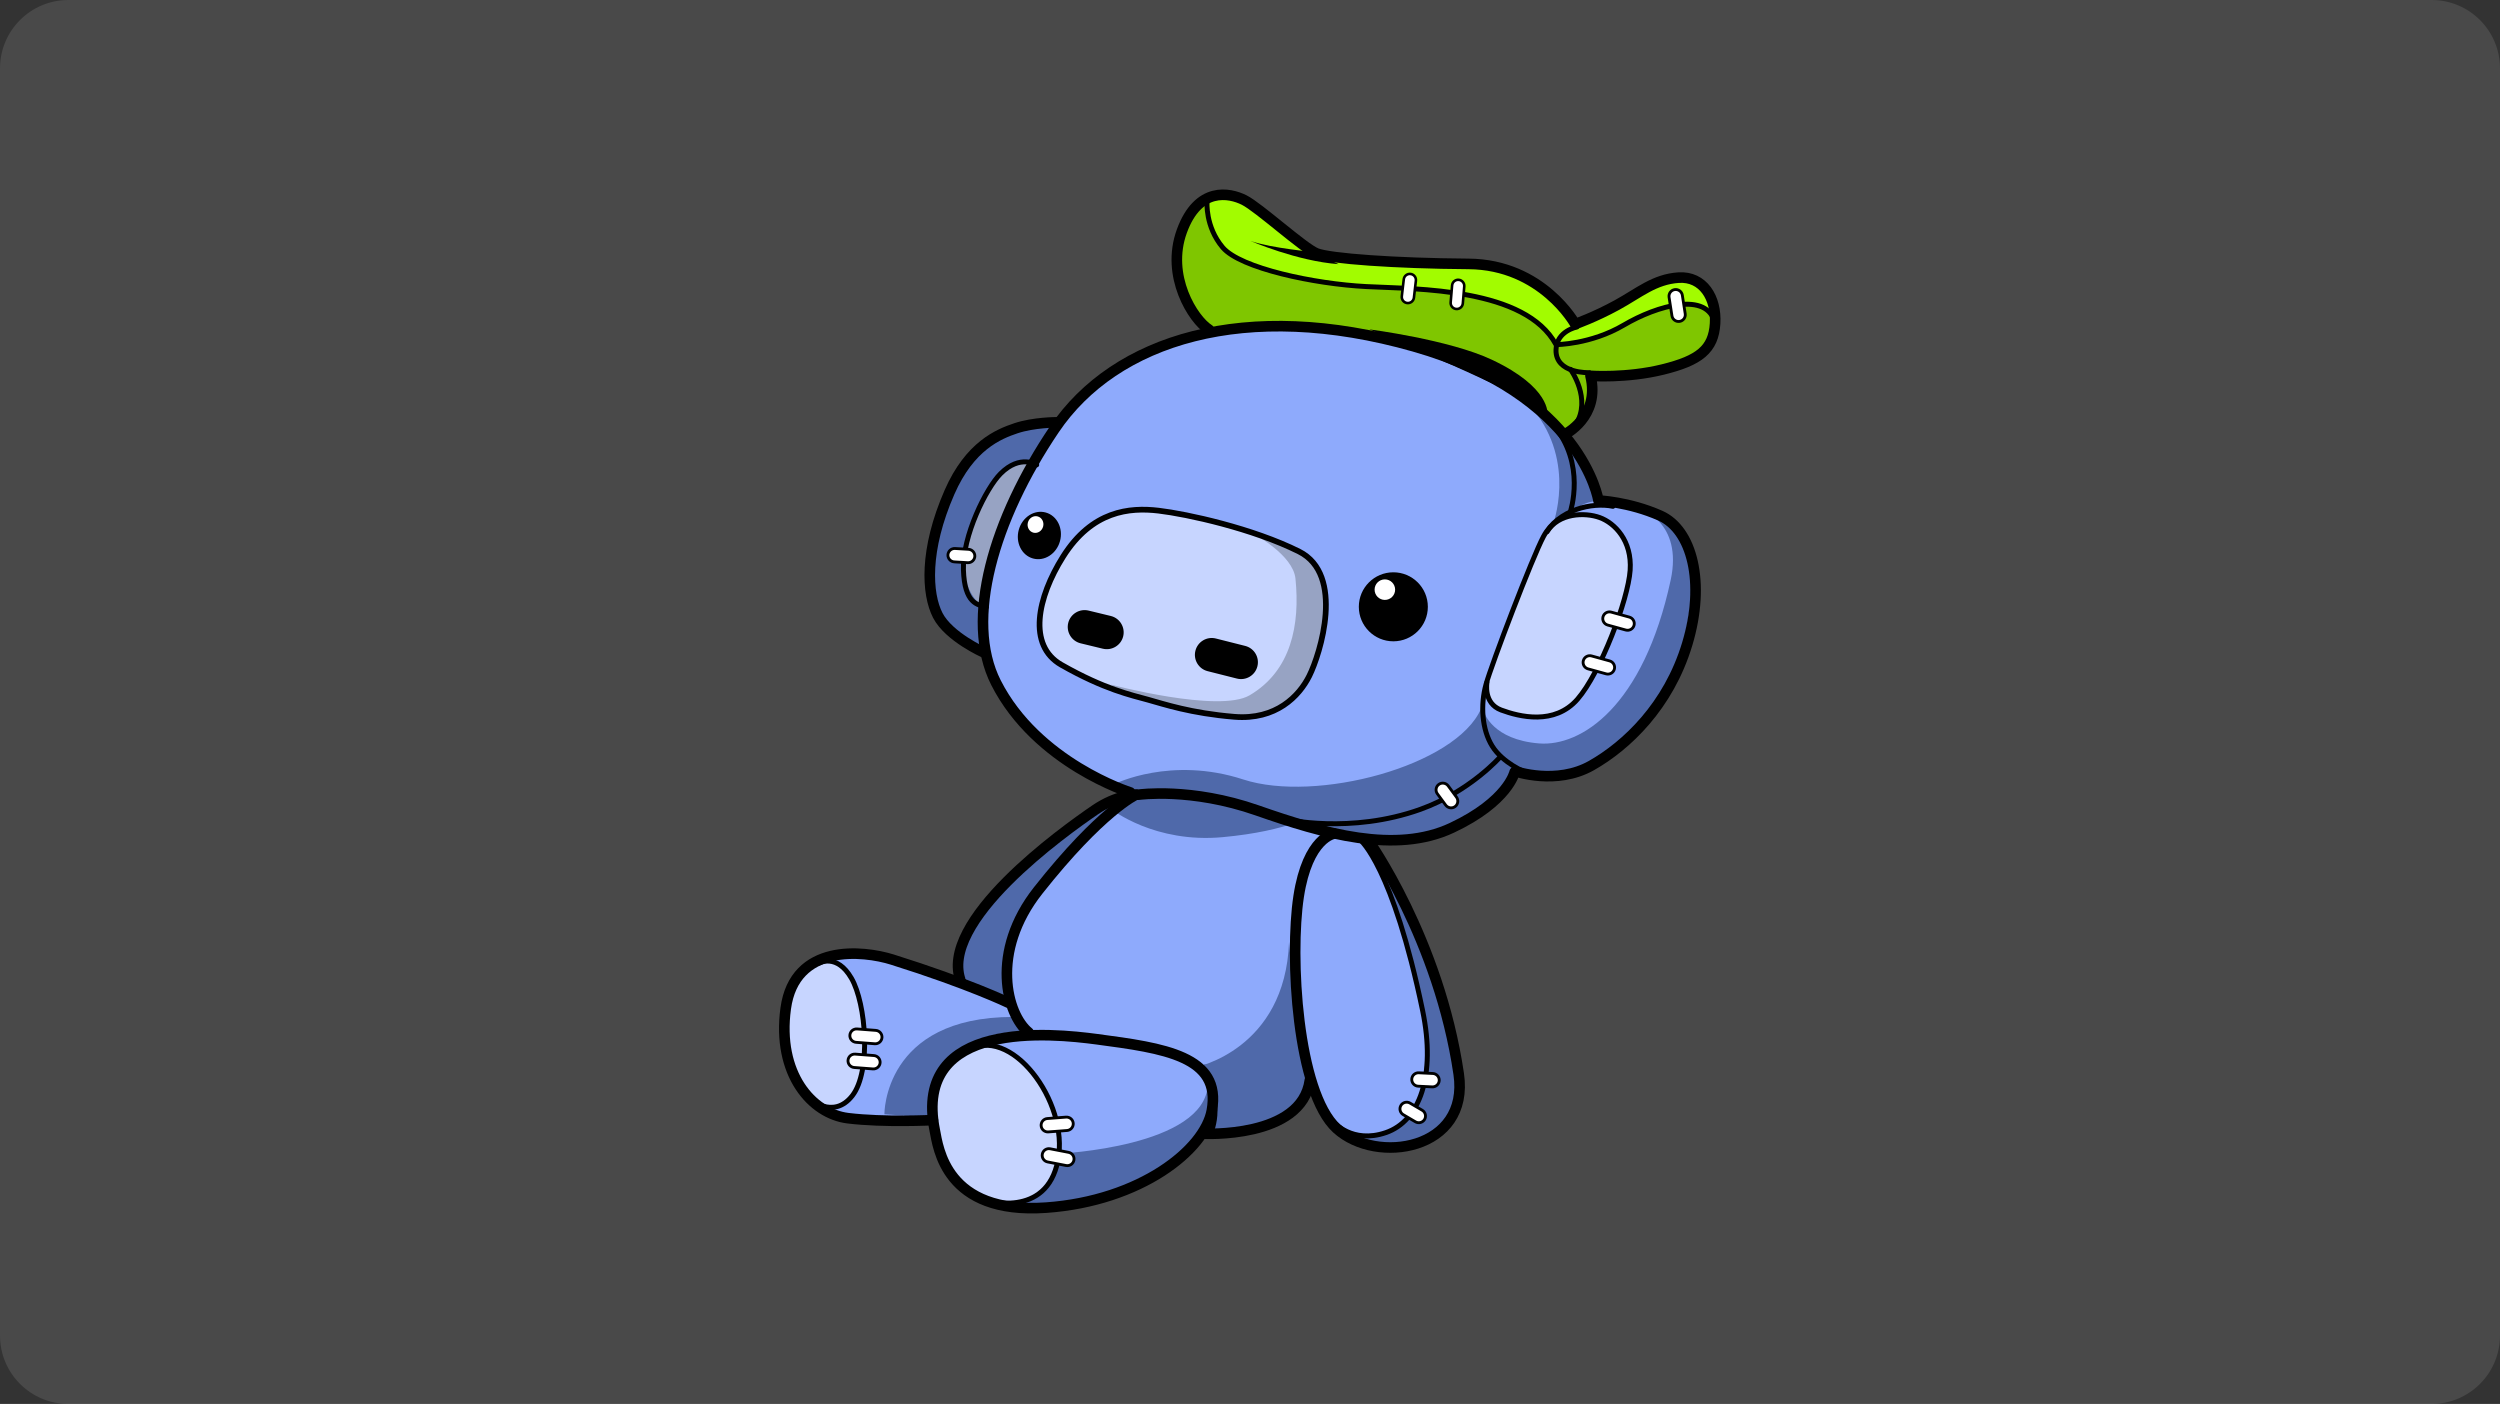 <svg version="1.1" xmlns="http://www.w3.org/2000/svg" xmlns:xlink="http://www.w3.org/1999/xlink" width="875.06" height="491.419" viewBox="0,0,875.06,491.419"><rect x="0" y="0" width="875.06" height="491.419" fill="#333333" stroke="none"/><g transform="translate(177.53,73.344)"><g data-paper-data="{&quot;isPaintingLayer&quot;:true}" fill-rule="nonzero" stroke-miterlimit="10" stroke-dasharray="" stroke-dashoffset="0" style="mix-blend-mode: normal"><path d="M-153.594,418.075c-13.219,0 -23.936,-10.716 -23.936,-23.936v-443.548c0,-13.219 10.716,-23.936 23.936,-23.936h827.188c13.219,0 23.936,10.716 23.936,23.936v443.548c0,13.219 -10.716,23.936 -23.936,23.936z" fill-opacity="0.106" fill="#ffffff" stroke="none" stroke-width="0" stroke-linecap="butt" stroke-linejoin="miter"/><path d="M244.6,41.347c0,0 -9.374,-10.445 -9.91,-22.765c-0.536,-12.32 8.838,-23.301 14.998,-24.104c6.16,-0.803 11.784,3.75 15.266,7.767c3.482,4.017 12.856,10.981 19.819,13.391c6.964,2.41 32.139,3.75 40.978,2.946c8.838,-0.803 25.176,0.268 35.085,7.767c9.91,7.499 12.32,12.856 12.32,12.856c0,0 11.249,-2.678 19.284,-7.767c8.035,-5.089 20.355,-10.177 24.64,-5.624c4.285,4.553 9.374,15.266 2.678,22.497c-6.696,7.231 -18.748,9.106 -25.979,9.642c-7.231,0.536 -13.927,0.536 -13.927,0.536c0,0 1.607,4.821 -2.143,10.445c-3.75,5.624 -6.964,10.177 -6.964,10.177c0,0 -110.345,-9.106 -126.147,-37.764z" fill="#a2fc00" stroke="none" stroke-width="0" stroke-linecap="butt" stroke-linejoin="miter"/><path d="M224.393,171.592c-5.923,-1.645 -15.208,-3.578 -30.417,-12.226c-11.936,-6.787 -8.428,-23.539 0.596,-37.872c10.139,-16.103 23.26,-17.296 33.399,-16.103c10.139,1.193 33.101,6.262 49.204,14.314c16.103,8.052 7.455,35.785 3.578,43.538c-3.543,7.087 -11.63,15.507 -26.242,14.314c-15.155,-1.237 -24.751,-4.473 -30.119,-5.964z" fill="#c7d5ff" stroke="none" stroke-width="0" stroke-linecap="butt" stroke-linejoin="miter"/><path d="M148.46,318.395c0,0 -15.24,1.172 -28.136,0c-12.896,-1.172 -24.619,-16.999 -22.86,-38.687c1.758,-21.688 25.791,-20.516 29.894,-19.93c4.103,0.586 30.481,9.379 30.481,9.379c-3.517,-15.24 24.619,-43.376 36.342,-51.582c11.723,-8.206 23.447,-14.068 23.447,-14.068c-31.653,-7.034 -51.582,-49.238 -51.582,-49.238c-21.102,-4.103 -21.688,-36.928 -9.965,-59.789c11.723,-22.86 36.342,-20.516 36.342,-20.516c57.444,-65.65 161.195,-14.654 175.263,0.586c14.068,15.24 15.24,27.55 15.24,27.55c0,0 16.999,-1.172 26.964,9.379c9.965,10.551 7.62,42.204 -12.309,67.995c-19.93,25.791 -45.135,17.585 -45.135,17.585c-9.379,24.033 -49.824,24.033 -49.824,24.033c7.034,11.137 26.964,53.927 29.894,77.374c2.931,23.447 -12.896,29.894 -30.481,28.722c-17.585,-1.172 -21.102,-23.447 -21.102,-23.447c-4.689,24.033 -36.928,18.171 -36.928,18.171c0,0 -7.034,9.379 -17.585,16.999c-10.551,7.62 -39.859,15.826 -56.858,9.379c-16.999,-6.448 -21.102,-29.894 -21.102,-29.894z" fill="#8eaafc" stroke="none" stroke-width="0" stroke-linecap="butt" stroke-linejoin="miter"/><path d="M224.393,171.592c-5.923,-1.645 -15.208,-3.578 -30.417,-12.226c-11.936,-6.787 -8.428,-23.539 0.596,-37.872c10.139,-16.103 23.26,-17.296 33.399,-16.103c10.139,1.193 33.101,6.262 49.204,14.314c16.103,8.052 7.455,35.785 3.578,43.538c-3.543,7.087 -11.63,15.507 -26.242,14.314c-15.155,-1.237 -24.751,-4.473 -30.119,-5.964z" fill="#c7d5ff" stroke="none" stroke-width="0" stroke-linecap="butt" stroke-linejoin="miter"/><path d="M98.021,282.258c1.337,-15.379 12.927,-20.728 12.927,-20.728c0,0 2.452,-0.669 7.132,4.012c4.681,4.681 7.355,15.156 7.355,30.535c0,15.379 -12.927,18.499 -12.927,18.499c0,0 -7.355,-2.452 -12.482,-14.042c-5.126,-11.59 -2.006,-18.277 -2.006,-18.277z" fill="#c7d5ff" stroke="none" stroke-width="0" stroke-linecap="butt" stroke-linejoin="miter"/><path d="M170.236,292.511c18.722,6.909 24.072,25.855 23.18,38.782c-0.892,12.927 -14.265,16.494 -14.265,16.494c0,0 -7.578,-0.223 -16.716,-3.566c-9.138,-3.343 -14.042,-13.15 -13.15,-30.09c0.892,-16.939 11.367,-20.06 11.367,-20.06z" fill="#c7d5ff" stroke="none" stroke-width="0" stroke-linecap="butt" stroke-linejoin="miter"/><path d="M363.478,113.088c3.343,-7.355 14.042,-8.024 21.174,-4.235c7.132,3.789 9.807,12.704 7.355,24.963c-2.452,12.259 -12.482,33.21 -19.837,39.897c-7.355,6.687 -23.18,3.789 -26.746,0c-3.566,-3.789 -2.006,-9.361 0.446,-16.271c2.452,-6.909 17.608,-44.354 17.608,-44.354z" fill="#c7d5ff" stroke="none" stroke-width="0" stroke-linecap="butt" stroke-linejoin="miter"/><path d="M173.802,110.636c-4.235,10.476 -7.132,28.529 -7.132,28.529c-3.12,-0.892 -6.687,-5.126 -7.132,-14.265c-0.446,-9.138 5.572,-23.626 11.59,-30.981c6.018,-7.355 12.482,-5.126 12.482,-5.126c0,0 -5.572,11.367 -9.807,21.843z" fill="#97a3c3" stroke="none" stroke-width="0" stroke-linecap="butt" stroke-linejoin="miter"/><path d="M200.027,213.819l8.49,-2.247l-27.219,32.712c5.494,-16.231 18.728,-30.465 18.728,-30.465z" fill="#000000" stroke="none" stroke-width="0" stroke-linecap="butt" stroke-linejoin="miter"/><path d="M245.649,42.066c0,0 -9.924,-8.714 -11.376,-19.848c-1.452,-11.134 5.809,-23.962 10.65,-25.657c0,0 0,6.535 3.389,13.07c3.389,6.535 12.828,10.65 26.141,13.554c13.312,2.905 23.236,3.631 32.192,3.873c8.956,0.242 28.803,1.452 39.695,5.083c10.892,3.631 17.911,9.924 20.574,14.765c0,0 14.039,-0.968 23.962,-6.293c9.924,-5.325 18.153,-9.682 24.688,-7.503c6.535,2.178 7.261,7.019 6.535,9.924c-0.726,2.905 -2.178,8.956 -13.07,11.376c-10.892,2.42 -28.561,2.662 -28.561,2.662c0,0 0.968,5.567 -1.694,11.134c-2.662,5.567 -8.026,10.905 -8.026,10.905c0,0 -22.713,-19.618 -29.248,-22.765c-6.535,-3.147 -44.052,-14.039 -57.122,-14.765c-13.07,-0.726 -38.727,0.484 -38.727,0.484z" fill="#7fc600" stroke="none" stroke-width="0" stroke-linecap="butt" stroke-linejoin="miter"/><path d="M243.984,299.064c0,0 10.991,6.92 5.292,24.017l-6.513,1.628c0,0 8.955,-15.265 1.221,-25.645z" fill="#000000" stroke="none" stroke-width="0" stroke-linecap="butt" stroke-linejoin="miter"/><path d="M183.609,88.793c-10.38,-4.152 -18.527,12.733 -22.592,28.542c-4.065,15.808 5.652,21.83 5.652,21.83l-0.625,15.103c0,0 -10.899,-4.413 -16.771,-16.157c-5.872,-11.743 0.903,-31.165 9.937,-46.974c9.033,-15.808 33.211,-17.174 33.211,-17.174l-8.813,14.829z" fill="#4f69aa" stroke="none" stroke-width="0" stroke-linecap="butt" stroke-linejoin="miter"/><path d="M207.539,213.993c0,0 -25.745,18.067 -28.907,34.779c-3.162,16.712 -2.258,27.552 -2.258,27.552l-13.098,-4.517c0,0 -11.292,-5.872 0,-23.035c11.292,-17.163 33.424,-33.424 44.264,-34.779z" fill="#4f69aa" stroke="none" stroke-width="0" stroke-linecap="butt" stroke-linejoin="miter"/><path d="M211.599,209.99c5.943,-15.015 10.948,-6.569 35.347,-7.507c24.399,-0.938 35.66,9.071 35.66,9.071c0,0 -8.446,5.943 -32.219,8.133c-23.773,2.19 -38.788,-9.697 -38.788,-9.697z" fill="#4f69aa" stroke="none" stroke-width="0" stroke-linecap="butt" stroke-linejoin="miter"/><path d="M342.008,176.128c0,0 2.957,9.464 19.189,10.746c14.584,1.151 36.459,-12.665 46.053,-57.183c4.393,-20.383 -10.746,-24.945 -10.746,-24.945c0,0 16.119,1.151 17.654,16.502c1.535,15.351 -1.535,36.459 -11.897,51.81c-10.362,15.351 -24.946,21.875 -28.016,23.41c-3.07,1.535 -30.318,9.594 -32.237,-20.34z" fill="#4f69aa" stroke="none" stroke-width="0" stroke-linecap="butt" stroke-linejoin="miter"/><path d="M212.679,201.045c0,0 19.647,-9.824 44.982,-1.551c25.335,8.273 74.453,-4.653 83.243,-24.818c0,0 3.102,16.545 13.96,21.199c0,0 -9.824,13.96 -23.784,20.164c-13.96,6.204 -27.92,5.687 -32.573,5.17c-4.653,-0.517 -33.607,-11.375 -43.431,-12.926c-9.824,-1.551 -14.994,-3.619 -23.267,-3.102c-8.273,0.517 -19.13,3.102 -19.13,3.102c0,0 -10.341,11.375 -14.994,16.545c-4.653,5.17 -21.199,29.471 -21.199,29.471c0,0 4.653,-22.75 8.273,-27.92c3.619,-5.17 21.716,-17.579 21.716,-17.579l10.858,-4.653l-4.653,-3.102z" fill="#4f69aa" stroke="none" stroke-width="0" stroke-linecap="butt" stroke-linejoin="miter"/><path d="M132.031,316.675c0,0 -0.378,-34.064 45.041,-34.064l5.299,5.299c0,0 -16.654,-1.514 -24.981,8.327c-8.327,9.841 -8.705,21.574 -8.705,21.574z" fill="#4f69aa" stroke="none" stroke-width="0" stroke-linecap="butt" stroke-linejoin="miter"/><path d="M241.051,300.175c0,0 31.221,-6.058 32.619,-43.802c0,0 2.33,27.493 3.728,35.88c1.398,8.388 3.262,14.445 3.262,14.445c0,0 -3.262,9.32 -12.581,13.047c-9.32,3.728 -20.969,3.728 -20.969,3.728c0,0 6.058,-13.513 -6.058,-23.299z" fill="#4f69aa" stroke="none" stroke-width="0" stroke-linecap="butt" stroke-linejoin="miter"/><path d="M193.055,330.464c0,0 51.258,-2.33 52.19,-24.231c0,0 6.058,10.252 -8.388,24.231c-14.445,13.979 -31.221,16.309 -38.21,17.707c-6.99,1.398 -20.037,-0.466 -20.037,-0.466c0,0 12.718,-1.644 14.445,-17.241z" fill="#4f69aa" stroke="none" stroke-width="0" stroke-linecap="butt" stroke-linejoin="miter"/><path d="M211.396,166.301c0,0 37.744,10.019 48.462,3.728c14.612,-8.577 17.688,-24.751 16.057,-40.827c-0.847,-8.345 -14.478,-15.543 -14.478,-15.543c0,0 15.752,4.144 20.487,9.273c4.735,5.129 6.708,18.15 2.762,29.198c-3.946,11.048 -9.075,22.096 -20.912,25.252c-11.837,3.157 -45.388,-5.256 -52.378,-11.081z" fill="#97a3c3" stroke="none" stroke-width="0" stroke-linecap="butt" stroke-linejoin="miter"/><path d="M365.91,110.626c0,0 8.558,-21.907 -6.846,-40.734c0,0 20.538,11.981 23.277,32.176c0,0 -4.45,-0.342 -7.531,2.396c-3.081,2.738 -8.9,6.161 -8.9,6.161z" fill="#4f69aa" stroke="none" stroke-width="0" stroke-linecap="butt" stroke-linejoin="miter"/><path d="M293.621,322.557c0,0 17.729,6.513 24.604,-10.131c6.875,-16.644 1.085,-39.076 -2.895,-53.187c-3.98,-14.111 -7.598,-24.604 -7.598,-24.604c0,0 13.025,20.985 18.091,38.715c5.065,17.729 10.855,36.544 2.171,47.036c-8.684,10.493 -28.946,12.302 -34.373,2.171z" fill="#4f69aa" stroke="none" stroke-width="0" stroke-linecap="butt" stroke-linejoin="miter"/><path d="M364.126,71.657c-3.948,-5.403 -62.343,-29.717 -62.343,-29.717c0,0 27.893,3.588 42.809,10.598c20.781,9.767 19.534,19.119 19.534,19.119z" fill="#000000" stroke="none" stroke-width="0" stroke-linecap="butt" stroke-linejoin="miter"/><path d="M352.618,196.93c0,0 -2.229,10.2 -21.948,19.479c-19.719,9.279 -44.947,2.03 -68.146,-6.09c-23.199,-8.119 -41.467,-5.51 -41.467,-5.51" fill="none" stroke="#000000" stroke-width="3.708" stroke-linecap="round" stroke-linejoin="round"/><path d="M301.382,220.759c0,0 24.737,34.664 31.671,81.814c3.917,26.634 -28.771,31.858 -42.69,19.099c-13.919,-12.759 -16.529,-60.316 -13.339,-81.195c3.19,-20.879 12.469,-22.039 12.469,-22.039" fill="none" stroke="#000000" stroke-width="3.708" stroke-linecap="round" stroke-linejoin="round"/><path d="M182.536,288.062c-7.735,-6.261 -13.666,-28.214 3.315,-49.723c22.099,-27.992 34.239,-33.529 34.239,-33.529" fill="none" stroke="#000000" stroke-width="3.708" stroke-linecap="round" stroke-linejoin="round"/><path d="M149.65,322.225c-7.797,-38.984 41.153,-33.892 56.761,-31.811c23.391,3.119 43.698,5.886 40.232,24.95c-2.495,13.722 -24.914,31.651 -58.008,33.994c-35.242,2.495 -37.765,-21.04 -38.984,-27.133z" fill="none" stroke="#000000" stroke-width="3.708" stroke-linecap="round" stroke-linejoin="round"/><path d="M280.949,304.761c-2.807,20.584 -37.425,18.712 -37.425,18.712" fill="none" stroke="#000000" stroke-width="3.708" stroke-linecap="round" stroke-linejoin="round"/><path d="M149.01,318.715c0,0 -17.099,0.888 -29.756,-0.666c-12.658,-1.554 -24.871,-15.544 -21.762,-38.417c3.109,-22.872 27.056,-20.318 37.306,-17.099c26.869,8.438 40.637,15.1 40.637,15.1" fill="none" stroke="#000000" stroke-width="3.708" stroke-linecap="round" stroke-linejoin="round"/><path d="M158.859,270.345c-8.432,-21.081 35.955,-52.707 46.897,-60.195c7.751,-5.304 14.372,-5.304 14.372,-5.304" fill="none" stroke="#000000" stroke-width="3.708" stroke-linecap="round" stroke-linejoin="round"/><path d="M218.084,204.018c0,0 -32.694,-10.217 -46.998,-38.416c-11.162,-22.004 -0.817,-57.215 20.434,-88.683c21.251,-31.468 67.023,-45.772 125.872,-29.016c58.849,16.756 64.571,53.945 64.571,53.945c0,0 10.626,0.409 21.66,5.313c11.034,4.904 15.938,23.295 9.4,44.954c-6.539,21.66 -21.251,35.555 -33.511,42.502c-12.26,6.947 -26.564,2.043 -26.564,2.043" fill="none" stroke="#000000" stroke-width="3.708" stroke-linecap="round" stroke-linejoin="round"/><path d="M166.933,155.076c0,0 -12.328,-5.479 -16.21,-13.013c-3.881,-7.534 -4.794,-22.83 4.109,-43.15c7.091,-16.183 17.123,-20.319 23.287,-22.374c6.164,-2.055 14.155,-2.055 14.155,-2.055" fill="none" stroke="#000000" stroke-width="3.708" stroke-linecap="round" stroke-linejoin="round"/><path d="M245.633,42.007c-5.544,-3.511 -15.219,-18.727 -9.49,-34.435c5.729,-15.708 16.632,-13.49 21.806,-10.903c5.174,2.587 20.698,16.817 25.318,18.665c4.62,1.848 27.35,3.511 53.222,3.696c25.872,0.185 37.329,21.067 37.329,21.067c0,0 6.838,-2.402 14.599,-6.653c7.762,-4.25 13.121,-9.055 21.622,-9.61c8.501,-0.554 13.306,7.022 12.751,16.078c-0.554,9.055 -5.544,12.936 -18.295,16.078c-12.751,3.142 -25.318,2.218 -25.318,2.218c3.511,14.414 -9.055,20.513 -9.055,20.513" fill="none" stroke="#000000" stroke-width="3.708" stroke-linecap="round" stroke-linejoin="round"/><path d="M298.654,220.737c0,0 11.285,9.136 21.764,59.65c4.742,22.859 -1.075,38.692 -12.897,42.722c-11.822,4.03 -18.271,-3.762 -18.271,-3.762" fill="none" stroke="#000000" stroke-width="1.737" stroke-linecap="round" stroke-linejoin="round"/><path d="M160.814,294.628c15.047,-9.942 36.005,17.465 31.974,38.154c-4.03,20.689 -25.526,13.972 -25.526,13.972" fill="none" stroke="#000000" stroke-width="1.737" stroke-linecap="round" stroke-linejoin="round"/><path d="M109.225,263.728c0,0 6.18,-3.493 11.285,5.374c5.105,8.867 6.986,32.512 0.269,41.11c-6.717,8.598 -15.316,0.806 -15.316,0.806" fill="none" stroke="#000000" stroke-width="1.737" stroke-linecap="round" stroke-linejoin="round"/><path d="M356.348,196.94c0,0 -7.857,-3.192 -11.54,-9.085c-3.683,-5.893 -4.174,-14.487 -2.21,-21.608c1.964,-7.121 16.279,-44.649 20.134,-51.809c5.156,-9.576 17.188,-12.031 24.308,-10.558" fill="none" stroke="#000000" stroke-width="1.737" stroke-linecap="round" stroke-linejoin="round"/><path d="M363.988,112.785c4.018,-6.618 13.236,-6.854 18.436,-4.963c5.2,1.891 11.345,8.036 10.636,18.436c-0.709,10.4 -10.4,35.926 -18.436,45.144c-8.036,9.218 -20.327,6.145 -26.708,3.782c-6.382,-2.364 -4.963,-9.691 -4.963,-9.691" fill="none" stroke="#000000" stroke-width="1.737" stroke-linecap="round" stroke-linejoin="round"/><path d="M298.093,139.053c0,-6.671 5.408,-12.079 12.079,-12.079c6.671,0 12.079,5.408 12.079,12.079c0,6.671 -5.408,12.079 -12.079,12.079c-6.671,0 -12.079,-5.408 -12.079,-12.079z" fill="#000000" stroke="none" stroke-width="0" stroke-linecap="butt" stroke-linejoin="miter"/><path d="M184.053,122.139c-3.982,-1.101 -6.214,-5.596 -4.985,-10.04c1.229,-4.444 5.452,-7.155 9.434,-6.054c3.982,1.101 6.214,5.596 4.985,10.04c-1.229,4.444 -5.452,7.155 -9.434,6.054z" fill="#000000" stroke="none" stroke-width="0" stroke-linecap="butt" stroke-linejoin="miter"/><path d="M422.79,39.912c-2.537,-11.48 -20.293,-6.328 -31.937,0.521c-11.644,6.849 -23.744,6.849 -23.744,6.849c-10.73,-19.862 -48.401,-19.406 -66.437,-20.319c-18.036,-0.913 -44.063,-6.393 -50.227,-13.698c-6.164,-7.306 -5.479,-15.981 -5.479,-15.981" fill="none" stroke="#000000" stroke-width="1.737" stroke-linecap="round" stroke-linejoin="round"/><path d="M378.754,57.099c0,0 -11.872,0.457 -11.644,-7.991c0.179,-6.618 7.306,-7.991 7.306,-7.991" fill="none" stroke="#000000" stroke-width="1.737" stroke-linecap="round" stroke-linejoin="round"/><path d="M347.612,191.56c0,0 -10.624,12.148 -27.939,18.371c-24.494,8.803 -47.458,3.445 -47.458,3.445" fill="none" stroke="#000000" stroke-width="1.737" stroke-linecap="round" stroke-linejoin="round"/><path d="M365.982,75.212c11.864,13.778 6.124,30.618 6.124,30.618" fill="none" stroke="#000000" stroke-width="1.737" stroke-linecap="round" stroke-linejoin="round"/><path d="M167.731,139.127c-3.062,-0.765 -7.654,-1.148 -8.037,-13.013c-0.383,-11.864 7.979,-28.646 13.013,-33.68c6.889,-6.889 12.63,-3.062 12.63,-3.062" fill="none" stroke="#000000" stroke-width="1.737" stroke-linecap="round" stroke-linejoin="round"/><path d="M260.178,10.998c7.476,2.578 22.172,3.867 22.172,3.867l8.637,4.254c-14.437,-1.031 -30.808,-8.121 -30.808,-8.121z" fill="#000000" stroke="none" stroke-width="0" stroke-linecap="butt" stroke-linejoin="miter"/><path d="M245.167,161.579c-3.157,-0.798 -5.07,-4.004 -4.272,-7.161v-0c0.798,-3.157 4.004,-5.07 7.161,-4.272l10.26,2.593c3.157,0.798 5.07,4.004 4.272,7.161v0c-0.798,3.157 -4.004,5.07 -7.161,4.272z" fill="#000000" stroke="none" stroke-width="0" stroke-linecap="butt" stroke-linejoin="miter"/><path d="M208.442,153.708l-7.789,-1.89c-3.144,-0.795 -5.066,-4.017 -4.272,-7.161v0c0.795,-3.144 4.017,-5.066 7.161,-4.272l7.789,1.89c3.144,0.795 5.066,4.017 4.272,7.161v0c-0.795,3.144 -4.017,5.066 -7.161,4.272z" fill="#000000" stroke="none" stroke-width="0" stroke-linecap="butt" stroke-linejoin="miter"/><path d="M224.393,171.592c-5.923,-1.645 -15.208,-3.578 -30.417,-12.226c-11.936,-6.787 -8.428,-23.539 0.596,-37.872c10.139,-16.103 23.26,-17.296 33.399,-16.103c10.139,1.193 33.101,6.262 49.204,14.314c16.103,8.052 7.455,35.785 3.578,43.538c-3.543,7.087 -11.63,15.507 -26.242,14.314c-15.155,-1.237 -24.751,-4.473 -30.119,-5.964z" fill="none" stroke="#000000" stroke-width="2" stroke-linecap="round" stroke-linejoin="round"/><path d="M387.534,160.884c-0.345,1.25 -1.637,1.984 -2.887,1.64l-6.337,-1.747c-1.25,-0.345 -1.984,-1.637 -1.64,-2.887l0,-0c0.345,-1.25 1.637,-1.984 2.887,-1.64l6.337,1.747c1.25,0.345 1.984,1.637 1.64,2.887z" fill="#ffffff" stroke="#000000" stroke-width="1" stroke-linecap="butt" stroke-linejoin="miter"/><path d="M198.126,319.835c0.099,1.293 -0.869,2.421 -2.162,2.52l-6.555,0.501c-1.293,0.099 -2.421,-0.869 -2.52,-2.162v-0c-0.099,-1.293 0.869,-2.421 2.162,-2.52l6.555,-0.501c1.293,-0.099 2.421,0.869 2.52,2.162z" fill="#ffffff" stroke="#000000" stroke-width="1" stroke-linecap="butt" stroke-linejoin="miter"/><path d="M131.183,289.836c-0.099,1.293 -1.228,2.26 -2.521,2.161l-6.554,-0.503c-1.293,-0.099 -2.26,-1.228 -2.161,-2.521v-0c0.099,-1.293 1.228,-2.26 2.521,-2.161l6.554,0.503c1.293,0.099 2.26,1.228 2.161,2.521z" fill="#ffffff" stroke="#000000" stroke-width="1" stroke-linecap="butt" stroke-linejoin="miter"/><path d="M130.531,298.647c-0.099,1.293 -1.228,2.26 -2.521,2.161l-6.554,-0.503c-1.293,-0.099 -2.26,-1.228 -2.161,-2.521v0c0.099,-1.293 1.228,-2.26 2.521,-2.161l6.554,0.503c1.293,0.099 2.26,1.228 2.161,2.521z" fill="#ffffff" stroke="#000000" stroke-width="1" stroke-linecap="butt" stroke-linejoin="miter"/><path d="M198.366,332.756c-0.246,1.273 -1.478,2.105 -2.751,1.859l-6.454,-1.25c-1.273,-0.246 -2.105,-1.478 -1.859,-2.751v0c0.246,-1.273 1.478,-2.105 2.751,-1.859l6.454,1.25c1.273,0.246 2.105,1.478 1.859,2.751z" fill="#ffffff" stroke="#000000" stroke-width="1" stroke-linecap="butt" stroke-linejoin="miter"/><path d="M326.233,304.874v0c-0.069,1.289 -1.181,2.288 -2.47,2.218l-4.924,-0.243c-1.289,-0.069 -2.288,-1.181 -2.218,-2.47v0c0.069,-1.289 1.181,-2.288 2.47,-2.218l4.924,0.243c1.289,0.069 2.288,1.181 2.218,2.47z" fill="#ffffff" stroke="#000000" stroke-width="1" stroke-linecap="butt" stroke-linejoin="miter"/><path d="M331.775,208.982v0c-1.044,0.76 -2.52,0.528 -3.28,-0.515l-2.921,-3.972c-0.76,-1.044 -0.529,-2.52 0.515,-3.28v0c1.044,-0.76 2.52,-0.528 3.28,0.515l2.921,3.972c0.76,1.044 0.529,2.52 -0.515,3.28z" fill="#ffffff" stroke="#000000" stroke-width="1" stroke-linecap="butt" stroke-linejoin="miter"/><path d="M321.107,318.484v0c-0.658,1.111 -2.105,1.482 -3.216,0.825l-4.254,-2.492c-1.111,-0.658 -1.482,-2.105 -0.825,-3.216v0c0.658,-1.111 2.105,-1.482 3.216,-0.825l4.254,2.492c1.111,0.658 1.482,2.105 0.825,3.216z" fill="#ffffff" stroke="#000000" stroke-width="1" stroke-linecap="butt" stroke-linejoin="miter"/><path d="M394.421,145.545c-0.345,1.25 -1.637,1.984 -2.887,1.64l-6.337,-1.747c-1.25,-0.345 -1.984,-1.637 -1.64,-2.887l0,-0c0.345,-1.25 1.637,-1.984 2.887,-1.64l6.337,1.747c1.25,0.345 1.984,1.637 1.64,2.887z" fill="#ffffff" stroke="#000000" stroke-width="1" stroke-linecap="butt" stroke-linejoin="miter"/><path d="M410.375,39.157c-1.281,0.199 -2.481,-0.678 -2.681,-1.959l-1.011,-6.496c-0.199,-1.281 0.678,-2.481 1.959,-2.681l0,-0c1.281,-0.199 2.481,0.678 2.681,1.959l1.011,6.496c0.199,1.281 -0.678,2.481 -1.959,2.681z" fill="#ffffff" stroke="#000000" stroke-width="1" stroke-linecap="butt" stroke-linejoin="miter"/><path d="M315.014,32.727c-1.172,-0.135 -2.012,-1.194 -1.877,-2.366l0.685,-5.94c0.135,-1.172 1.194,-2.012 2.366,-1.877h0c1.172,0.135 2.012,1.194 1.877,2.366l-0.685,5.94c-0.135,1.172 -1.194,2.012 -2.366,1.877z" fill="#ffffff" stroke="#000000" stroke-width="0.91" stroke-linecap="butt" stroke-linejoin="miter"/><path d="M332.186,34.812c-1.175,-0.099 -2.048,-1.132 -1.948,-2.307l0.503,-5.958c0.099,-1.175 1.132,-2.048 2.307,-1.948v0c1.175,0.099 2.048,1.132 1.948,2.307l-0.503,5.958c-0.099,1.175 -1.132,2.048 -2.307,1.948z" fill="#ffffff" stroke="#000000" stroke-width="0.91" stroke-linecap="butt" stroke-linejoin="miter"/><path d="M163.686,121.36v0c-0.05,1.29 -1.147,2.305 -2.437,2.255l-4.728,-0.281c-1.29,-0.05 -2.305,-1.147 -2.255,-2.437v0c0.05,-1.29 1.147,-2.305 2.437,-2.255l4.728,0.281c1.29,0.05 2.305,1.147 2.255,2.437z" fill="#ffffff" stroke="#000000" stroke-width="1" stroke-linecap="butt" stroke-linejoin="miter"/><path d="M372.172,55.934c0,0 7.581,10.373 1.795,19.35" fill="none" stroke="#000000" stroke-width="1.737" stroke-linecap="round" stroke-linejoin="round"/><path d="M303.611,133.047c0,-1.985 1.609,-3.594 3.594,-3.594c1.985,0 3.594,1.609 3.594,3.594c0,1.985 -1.609,3.594 -3.594,3.594c-1.985,0 -3.594,-1.609 -3.594,-3.594z" fill="#ffffff" stroke="none" stroke-width="0" stroke-linecap="butt" stroke-linejoin="miter"/><path d="M184.175,113.101c-1.474,-0.387 -2.335,-1.974 -1.922,-3.546c0.412,-1.572 1.941,-2.533 3.415,-2.146c1.474,0.387 2.335,1.974 1.922,3.546c-0.412,1.572 -1.941,2.533 -3.415,2.146z" fill="#ffffff" stroke="none" stroke-width="0" stroke-linecap="butt" stroke-linejoin="miter"/></g></g></svg>